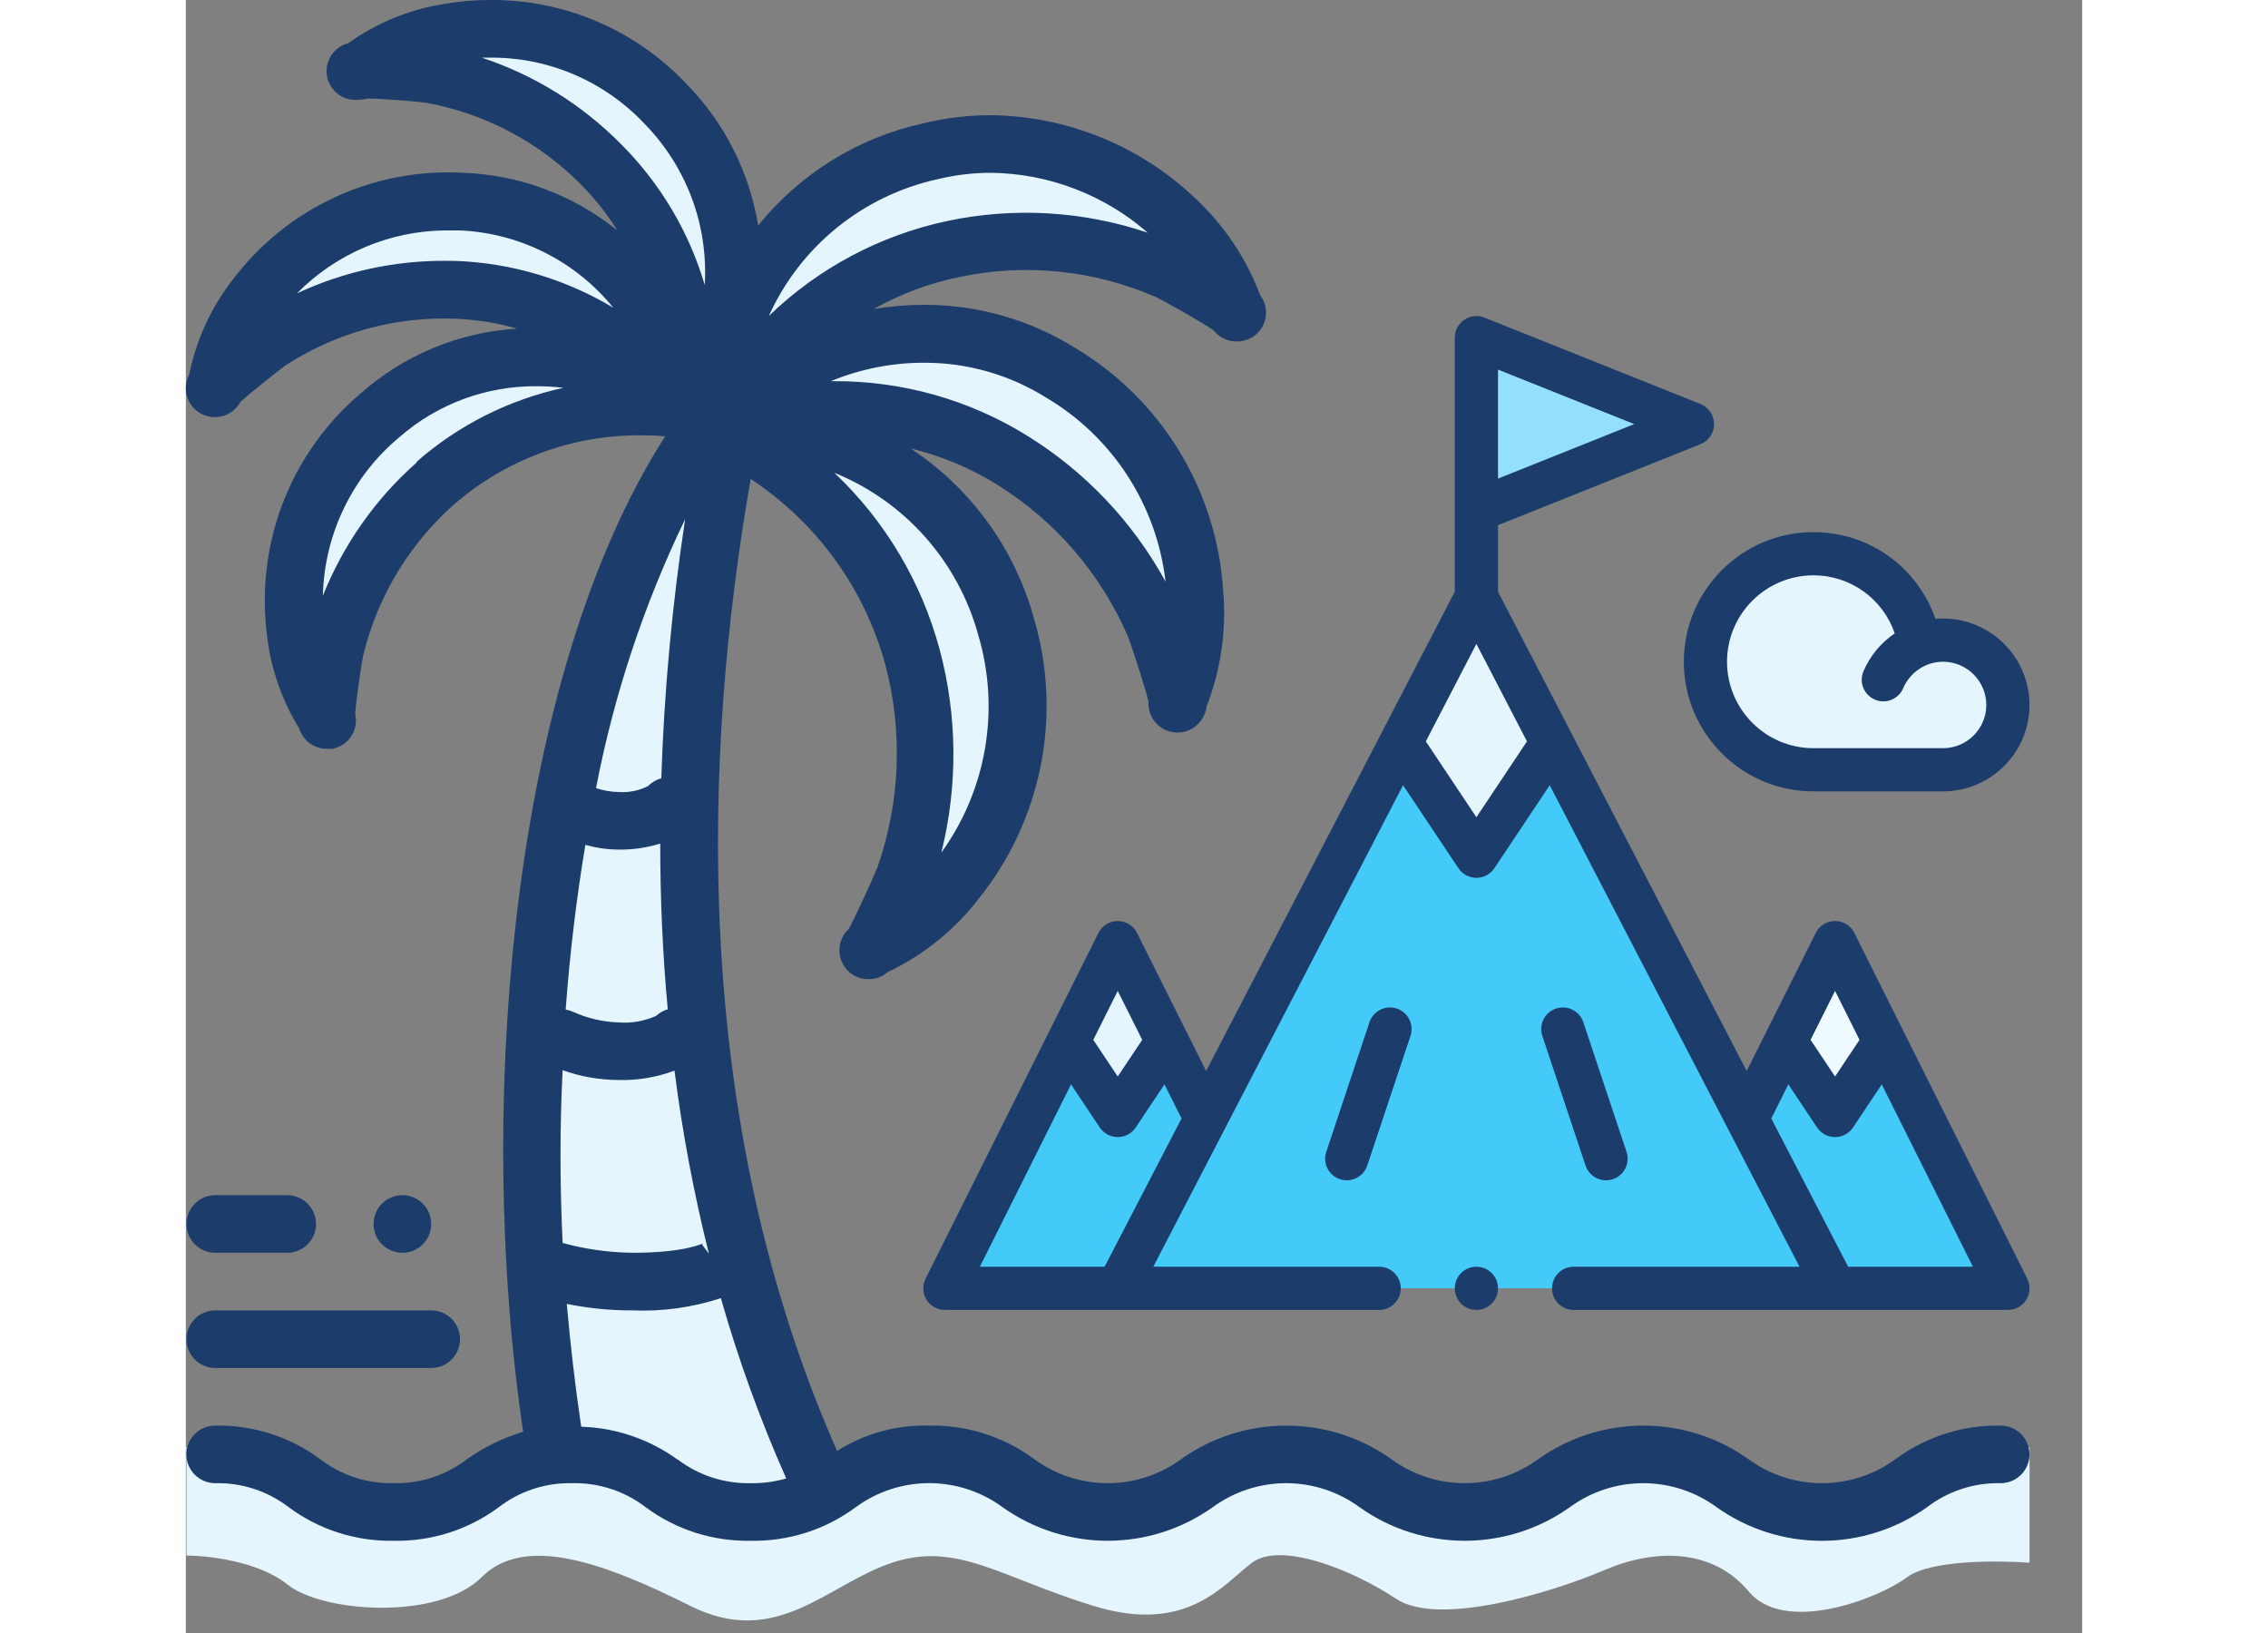<svg width="25" height="18" viewBox="0 0 36 31" fill="none" xmlns="http://www.w3.org/2000/svg" class="product-icon">
    <rect x="0" y="0" width="36" height="31" fill="#808080" stroke="none"/>
    <path d="M0.558 25.969H4.659C4.804 25.969 4.943 25.912 5.045 25.809C5.148 25.706 5.205 25.567 5.205 25.422C5.205 25.277 5.148 25.138 5.045 25.036C4.943 24.933 4.804 24.876 4.659 24.876H0.558C0.413 24.876 0.274 24.933 0.172 25.036C0.069 25.138 0.012 25.277 0.012 25.422C0.012 25.567 0.069 25.706 0.172 25.809C0.274 25.912 0.413 25.969 0.558 25.969Z" fill="#1C3C6B"></path>
    <path d="M0.558 23.782H1.925C2.07 23.782 2.209 23.725 2.312 23.622C2.414 23.52 2.472 23.381 2.472 23.236C2.472 23.091 2.414 22.951 2.312 22.849C2.209 22.746 2.07 22.689 1.925 22.689H0.558C0.413 22.689 0.274 22.746 0.172 22.849C0.069 22.951 0.012 23.091 0.012 23.236C0.012 23.381 0.069 23.52 0.172 23.622C0.274 23.725 0.413 23.782 0.558 23.782Z" fill="#1C3C6B"></path>
    <path d="M0.012 29.53V27.473C0.65 27.518 2.007 27.719 2.335 28.156C2.745 28.703 4.112 28.703 4.659 28.429C5.096 28.211 6.299 27.7 6.846 27.473C6.663 25.696 6.326 21.623 6.436 19.545C6.545 17.468 8.668 10.752 9.716 7.654C7.438 7.472 2.827 8.447 2.609 13.805C0.558 12.165 2.335 6.971 6.846 6.424C6.846 5.331 3.019 4.647 0.695 7.244C1.379 3.417 6.709 2.734 8.622 5.604C9.033 3.964 5.889 0.684 3.292 1.094C6.846 0.137 10.126 0.41 10.399 5.604C13.816 1.504 18.19 2.187 19.83 5.604C15.866 3.827 14.363 4.101 12.039 6.424C16.55 5.604 19.693 8.201 18.873 13.121C18.327 9.978 15.64 7.654 12.586 7.928C15.73 10.661 17.643 14.488 13.133 17.905C14.363 13.805 14.363 10.734 10.399 8.611C9.716 9.568 8.212 20.912 12.039 28.156C13.816 27.199 15.046 27.473 15.456 28.156C15.866 28.839 18.053 28.703 18.6 28.429C19.147 28.156 20.924 27.336 22.017 28.156C23.11 28.976 24.887 29.113 25.707 28.429C26.527 27.746 28.304 27.336 29.398 28.156C30.491 28.976 31.721 28.429 32.541 28.156C33.197 27.937 34.455 27.609 35.001 27.473V29.666C34.409 29.621 33.115 29.612 32.678 29.94C32.131 30.35 30.354 31.033 29.671 30.213C28.988 29.393 27.894 29.393 26.937 29.803C25.981 30.213 23.794 30.896 22.974 30.35C22.154 29.803 20.787 29.256 20.24 29.666C19.693 30.076 19.01 31.033 17.233 30.486C15.456 29.94 14.636 29.256 13.406 29.666C12.176 30.076 11.219 31.306 9.579 30.486C7.939 29.666 6.436 29.12 5.616 29.94C4.795 30.76 2.609 30.623 1.925 30.076C1.379 29.639 0.422 29.53 0.012 29.53Z" fill="#E5F5FD"></path>
    <path d="M34.453 27.063C33.737 27.049 33.037 27.272 32.461 27.697C32.055 27.995 31.564 28.156 31.061 28.156C30.557 28.156 30.067 27.995 29.661 27.697C29.079 27.284 28.383 27.063 27.67 27.063C26.956 27.063 26.261 27.284 25.678 27.697C25.273 27.995 24.783 28.156 24.28 28.156C23.777 28.156 23.287 27.995 22.882 27.697C22.3 27.284 21.604 27.063 20.891 27.063C20.177 27.063 19.481 27.284 18.899 27.697C18.494 27.995 18.004 28.156 17.501 28.156C16.998 28.156 16.508 27.995 16.103 27.697C15.527 27.272 14.828 27.049 14.113 27.063C13.495 27.045 12.886 27.213 12.363 27.544C9.561 21.199 9.818 14.275 10.723 9.092C11.973 9.915 12.88 11.165 13.276 12.607C13.615 13.878 13.565 15.22 13.131 16.462C13.077 16.599 12.727 17.378 12.585 17.634C12.493 17.719 12.434 17.831 12.415 17.954C12.402 18.033 12.407 18.114 12.429 18.191C12.45 18.267 12.489 18.338 12.541 18.399C12.593 18.459 12.658 18.508 12.73 18.54C12.803 18.573 12.882 18.59 12.962 18.588C13.095 18.589 13.223 18.541 13.323 18.454C13.998 18.135 14.588 17.66 15.045 17.069C15.637 16.334 16.043 15.467 16.228 14.542C16.412 13.617 16.37 12.66 16.105 11.755C15.743 10.425 14.909 9.273 13.76 8.513C14.34 8.653 14.893 8.884 15.4 9.199C16.503 9.884 17.37 10.89 17.885 12.083C17.94 12.219 18.208 13.034 18.276 13.321C18.268 13.444 18.302 13.566 18.372 13.668C18.421 13.739 18.486 13.798 18.562 13.84C18.638 13.881 18.723 13.904 18.809 13.906C18.809 13.906 18.809 13.906 18.826 13.906C18.904 13.906 18.982 13.89 19.054 13.857C19.125 13.824 19.189 13.777 19.241 13.717C19.317 13.632 19.365 13.525 19.378 13.411C19.651 12.711 19.758 11.957 19.692 11.208C19.633 10.271 19.346 9.363 18.858 8.561C18.369 7.76 17.693 7.089 16.887 6.607C16.025 6.068 15.028 5.784 14.012 5.787C13.692 5.787 13.373 5.814 13.058 5.866C13.563 5.582 14.11 5.377 14.679 5.26C15.934 4.993 17.242 5.126 18.418 5.64C18.549 5.702 19.285 6.112 19.512 6.271C19.563 6.337 19.629 6.39 19.704 6.427C19.78 6.463 19.863 6.482 19.946 6.482C20.049 6.484 20.151 6.457 20.239 6.405C20.328 6.352 20.399 6.275 20.446 6.184C20.493 6.092 20.513 5.989 20.504 5.886C20.495 5.784 20.457 5.686 20.395 5.604C20.131 4.9 19.706 4.267 19.154 3.756C18.108 2.763 16.725 2.203 15.283 2.187C14.857 2.187 14.433 2.237 14.02 2.337C12.777 2.604 11.663 3.291 10.865 4.281C10.699 3.264 10.222 2.323 9.499 1.588C9.02 1.081 8.442 0.678 7.8 0.405C7.159 0.131 6.467 -0.006 5.77 0C5.489 -0.001 5.208 0.023 4.931 0.071C4.264 0.171 3.631 0.428 3.083 0.82C2.948 0.855 2.831 0.94 2.756 1.058C2.682 1.175 2.655 1.317 2.682 1.454C2.708 1.591 2.786 1.712 2.899 1.794C3.012 1.875 3.152 1.91 3.291 1.892C3.344 1.892 3.398 1.885 3.449 1.87C3.755 1.87 4.471 1.938 4.543 1.947C5.664 2.148 6.696 2.69 7.498 3.499C7.761 3.764 7.994 4.057 8.192 4.374C7.363 3.705 6.342 3.322 5.278 3.28C4.44 3.232 3.603 3.389 2.84 3.74C2.077 4.091 1.412 4.624 0.904 5.292C0.486 5.823 0.198 6.445 0.065 7.107C-0.004 7.237 -0.019 7.388 0.024 7.528C0.066 7.668 0.163 7.785 0.292 7.854C0.421 7.923 0.572 7.937 0.712 7.895C0.852 7.852 0.969 7.756 1.038 7.627C1.229 7.452 1.801 7.001 1.894 6.935C2.849 6.316 3.971 6.007 5.108 6.05C5.508 6.065 5.905 6.128 6.289 6.238C5.195 6.305 4.155 6.734 3.332 7.457C2.688 7.999 2.187 8.69 1.873 9.47C1.558 10.25 1.44 11.096 1.527 11.932C1.585 12.605 1.799 13.255 2.153 13.829C2.188 13.941 2.258 14.039 2.352 14.109C2.447 14.178 2.561 14.215 2.678 14.215C2.714 14.218 2.749 14.218 2.785 14.215C2.87 14.198 2.951 14.162 3.019 14.108C3.088 14.054 3.142 13.985 3.179 13.906C3.23 13.795 3.242 13.67 3.214 13.55C3.233 13.277 3.34 12.569 3.364 12.457C3.631 11.338 4.238 10.329 5.1 9.568C6.082 8.72 7.338 8.256 8.635 8.264C8.777 8.264 8.908 8.264 9.058 8.28H9.102C6.169 12.848 5.491 21.021 6.404 27.18C6.025 27.294 5.667 27.468 5.343 27.697C4.944 28.005 4.451 28.167 3.947 28.156C3.441 28.168 2.947 28.006 2.547 27.697C1.972 27.272 1.272 27.049 0.557 27.063C0.412 27.063 0.273 27.12 0.17 27.223C0.068 27.325 0.01 27.464 0.01 27.609C0.01 27.754 0.068 27.893 0.17 27.996C0.273 28.098 0.412 28.156 0.557 28.156C1.062 28.144 1.557 28.306 1.957 28.615C2.532 29.04 3.232 29.263 3.947 29.249C4.662 29.263 5.361 29.04 5.937 28.615C6.337 28.306 6.831 28.144 7.336 28.156C7.841 28.145 8.334 28.307 8.733 28.615C9.309 29.04 10.008 29.263 10.723 29.249C11.438 29.263 12.138 29.04 12.713 28.615C13.118 28.317 13.608 28.155 14.111 28.155C14.615 28.155 15.105 28.317 15.51 28.615C16.091 29.027 16.787 29.249 17.5 29.249C18.213 29.249 18.908 29.027 19.49 28.615C19.895 28.317 20.385 28.156 20.888 28.156C21.391 28.156 21.881 28.317 22.286 28.615C22.868 29.028 23.564 29.249 24.278 29.249C24.991 29.249 25.687 29.028 26.269 28.615C26.674 28.317 27.164 28.156 27.667 28.156C28.17 28.156 28.66 28.317 29.065 28.615C29.648 29.028 30.344 29.25 31.058 29.25C31.772 29.25 32.468 29.028 33.051 28.615C33.452 28.306 33.947 28.144 34.453 28.156C34.598 28.156 34.737 28.098 34.84 27.996C34.942 27.893 35 27.754 35 27.609C35 27.464 34.942 27.325 34.84 27.223C34.737 27.12 34.598 27.063 34.453 27.063ZM8.484 23.782C8.035 23.777 7.587 23.715 7.153 23.596C7.101 22.503 7.098 21.39 7.153 20.316C7.493 20.438 7.85 20.5 8.211 20.502C8.575 20.512 8.937 20.452 9.277 20.324C9.425 21.494 9.644 22.655 9.93 23.799L9.796 23.621L9.827 23.599C9.827 23.599 9.49 23.782 8.484 23.782ZM9.479 9.855C9.232 11.485 9.08 13.128 9.026 14.775C8.929 14.801 8.841 14.853 8.771 14.925C8.598 15.011 8.404 15.049 8.211 15.035C8.067 15.032 7.924 15.007 7.787 14.961C8.127 13.193 8.696 11.476 9.479 9.855ZM8.211 16.128C8.481 16.132 8.749 16.094 9.006 16.014C9.006 17.044 9.05 18.094 9.149 19.16C9.067 19.183 8.992 19.225 8.93 19.283C8.705 19.385 8.457 19.429 8.211 19.409C7.913 19.399 7.619 19.33 7.347 19.206C7.304 19.187 7.258 19.173 7.211 19.165C7.29 18.094 7.416 17.047 7.585 16.038C7.789 16.096 7.999 16.126 8.211 16.128ZM15.045 12.061C15.251 12.756 15.294 13.49 15.172 14.205C15.05 14.92 14.767 15.597 14.342 16.186C14.659 14.918 14.648 13.591 14.31 12.329C13.966 11.047 13.275 9.886 12.311 8.975C12.974 9.244 13.565 9.663 14.039 10.198C14.513 10.733 14.857 11.371 15.045 12.061ZM16.327 7.545C16.95 7.912 17.48 8.419 17.874 9.026C18.268 9.633 18.516 10.322 18.599 11.041C17.978 9.907 17.074 8.953 15.974 8.272C14.87 7.587 13.595 7.228 12.295 7.236H12.243C12.806 7.004 13.409 6.885 14.017 6.886C14.834 6.884 15.634 7.112 16.327 7.545ZM14.263 3.404C14.597 3.322 14.939 3.281 15.283 3.28C16.38 3.293 17.436 3.697 18.262 4.418C17.038 4.005 15.725 3.928 14.46 4.194C13.182 4.465 12.007 5.09 11.068 5.998C11.362 5.347 11.804 4.773 12.359 4.323C12.914 3.873 13.566 3.558 14.263 3.404ZM5.617 1.094H5.77C6.319 1.089 6.864 1.198 7.369 1.414C7.874 1.63 8.329 1.948 8.706 2.348C9.1 2.75 9.406 3.23 9.604 3.758C9.801 4.285 9.885 4.848 9.851 5.41C9.553 4.399 9.006 3.479 8.26 2.734C7.521 1.986 6.615 1.424 5.617 1.094ZM4.931 4.951C3.956 4.946 2.993 5.157 2.11 5.569C2.855 4.813 3.869 4.383 4.931 4.374C5.018 4.374 5.106 4.374 5.204 4.374C5.766 4.399 6.315 4.543 6.817 4.796C7.319 5.049 7.761 5.405 8.115 5.842C7.21 5.298 6.181 4.992 5.125 4.953L4.931 4.951ZM4.384 8.778C3.6 9.47 2.99 10.337 2.602 11.309C2.615 10.733 2.751 10.167 3.001 9.649C3.25 9.13 3.608 8.671 4.051 8.302C4.775 7.667 5.709 7.322 6.672 7.332C6.838 7.332 7.004 7.342 7.17 7.362C6.137 7.586 5.179 8.068 4.384 8.764V8.778ZM9.337 27.71C8.804 27.322 8.165 27.104 7.506 27.084C7.391 26.314 7.301 25.535 7.232 24.753C7.644 24.836 8.064 24.878 8.484 24.876C9.051 24.899 9.618 24.82 10.157 24.643C10.49 25.812 10.905 26.956 11.398 28.066C11.179 28.129 10.951 28.16 10.723 28.156C10.219 28.167 9.726 28.005 9.326 27.697L9.337 27.71Z" fill="#1C3C6B"></path>
    <path d="M4.111 23.782C4.413 23.782 4.658 23.538 4.658 23.236C4.658 22.934 4.413 22.689 4.111 22.689C3.809 22.689 3.564 22.934 3.564 23.236C3.564 23.538 3.809 23.782 4.111 23.782Z" fill="#1C3C6B"></path>
    <path d="M32.246 19.769H30.371L29.62 21.201L25.948 14.123H23.052L19.38 21.201L18.629 19.769H16.754L14.41 24.457H34.59L32.246 19.769Z" fill="#43CAF9"></path>
    <path d="M32.916 12.234C32.916 12.236 32.916 12.236 32.916 12.238C33.02 12.197 33.129 12.17 33.243 12.158C33.263 12.156 33.282 12.155 33.301 12.154C33.32 12.153 33.34 12.152 33.359 12.152C34.039 12.152 34.59 12.703 34.59 13.383C34.59 14.062 34.039 14.613 33.359 14.613H30.898C29.766 14.613 28.848 13.695 28.848 12.562C28.848 11.43 29.766 10.512 30.898 10.512C31.919 10.512 32.758 11.259 32.916 12.234Z" fill="#E5F5FD"></path>
    <path d="M32.244 19.769L31.307 21.176L30.369 19.769L31.307 17.895L32.244 19.769Z" fill="#EEFAFF"></path>
    <path d="M28.602 8.051L24.5 9.691V6.41L28.602 8.051Z" fill="#94DFFB"></path>
    <path d="M24.499 11.332L25.947 14.123L24.499 16.254L23.051 14.123L24.499 11.332Z" fill="#E5F5FD"></path>
    <path d="M18.627 19.77L17.69 21.176L16.752 19.77L17.69 17.895L18.627 19.77Z" fill="#E5F5FD"></path>
    <path d="M14.061 24.673C14.136 24.794 14.268 24.867 14.41 24.867H22.654C22.881 24.867 23.064 24.684 23.064 24.457C23.064 24.23 22.881 24.047 22.654 24.047H18.366L23.108 14.906L24.159 16.482C24.235 16.596 24.363 16.664 24.5 16.664C24.637 16.664 24.765 16.596 24.841 16.482L25.892 14.906L30.634 24.047H26.346C26.119 24.047 25.936 24.23 25.936 24.457C25.936 24.684 26.119 24.867 26.346 24.867H34.59C34.732 24.867 34.864 24.794 34.939 24.673C35.014 24.552 35.02 24.401 34.957 24.274C34.636 23.633 32.002 18.363 31.675 17.711C31.606 17.572 31.464 17.484 31.309 17.484C31.153 17.484 31.011 17.572 30.942 17.711C30.708 18.178 29.994 19.607 29.631 20.332L24.91 11.232V9.969L28.754 8.432C28.91 8.369 29.012 8.219 29.012 8.051C29.012 7.883 28.91 7.732 28.754 7.67L24.652 6.029C24.526 5.979 24.383 5.994 24.27 6.071C24.157 6.147 24.09 6.274 24.09 6.41V11.232L19.369 20.332C19.006 19.608 18.292 18.179 18.058 17.711C17.989 17.572 17.847 17.484 17.691 17.484C17.536 17.484 17.394 17.572 17.325 17.711C16.998 18.363 14.364 23.633 14.043 24.274C13.98 24.401 13.986 24.552 14.061 24.673ZM24.5 15.514L23.54 14.074L24.5 12.223L25.46 14.074L24.5 15.514ZM31.309 18.811L31.773 19.74L31.309 20.436L30.844 19.74L31.309 18.811ZM30.422 20.585L30.967 21.403C31.043 21.517 31.171 21.586 31.309 21.586C31.446 21.586 31.574 21.517 31.65 21.403L32.195 20.585L33.926 24.047H31.558L30.098 21.233L30.422 20.585ZM24.91 7.016L27.497 8.051L24.91 9.086V7.016ZM17.691 18.811L18.156 19.74L17.691 20.436L17.227 19.74L17.691 18.811ZM16.805 20.585L17.35 21.403C17.426 21.517 17.554 21.586 17.691 21.586C17.829 21.586 17.957 21.517 18.033 21.403L18.578 20.585L18.902 21.233L17.442 24.047H15.074L16.805 20.585Z" fill="#1C3C6B"></path>
    <path d="M33.359 11.742C33.332 11.742 33.306 11.743 33.279 11.744C33.279 11.744 33.279 11.744 33.279 11.744C33.258 11.745 33.236 11.747 33.215 11.749C32.877 10.773 31.962 10.102 30.898 10.102C29.541 10.102 28.438 11.206 28.438 12.562C28.438 13.919 29.541 15.023 30.898 15.023H33.359C34.264 15.023 35 14.287 35 13.383C35 12.478 34.264 11.742 33.359 11.742ZM33.359 14.203H30.898C29.994 14.203 29.258 13.467 29.258 12.562C29.258 11.658 29.994 10.922 30.898 10.922C31.607 10.922 32.218 11.371 32.442 12.024C32.181 12.201 31.972 12.451 31.848 12.744C31.76 12.953 31.857 13.193 32.066 13.282C32.274 13.37 32.515 13.273 32.603 13.063C32.727 12.772 33.02 12.562 33.359 12.562C33.812 12.562 34.18 12.931 34.18 13.383C34.18 13.835 33.812 14.203 33.359 14.203Z" fill="#1C3C6B"></path>
    <path d="M22.989 19.146C22.774 19.074 22.542 19.191 22.47 19.405L21.65 21.866C21.578 22.081 21.695 22.314 21.91 22.385C22.125 22.457 22.357 22.34 22.428 22.126L23.249 19.665C23.32 19.45 23.204 19.218 22.989 19.146Z" fill="#1C3C6B"></path>
    <path d="M27.091 22.385C27.306 22.314 27.422 22.081 27.35 21.866L26.53 19.405C26.458 19.191 26.226 19.074 26.011 19.146C25.796 19.218 25.68 19.45 25.752 19.665L26.572 22.126C26.644 22.341 26.876 22.457 27.091 22.385Z" fill="#1C3C6B"></path>
    <path d="M24.5 24.867C24.727 24.867 24.91 24.684 24.91 24.457C24.91 24.23 24.727 24.047 24.5 24.047C24.273 24.047 24.09 24.23 24.09 24.457C24.09 24.684 24.273 24.867 24.5 24.867Z" fill="#1C3C6B"></path>
</svg>